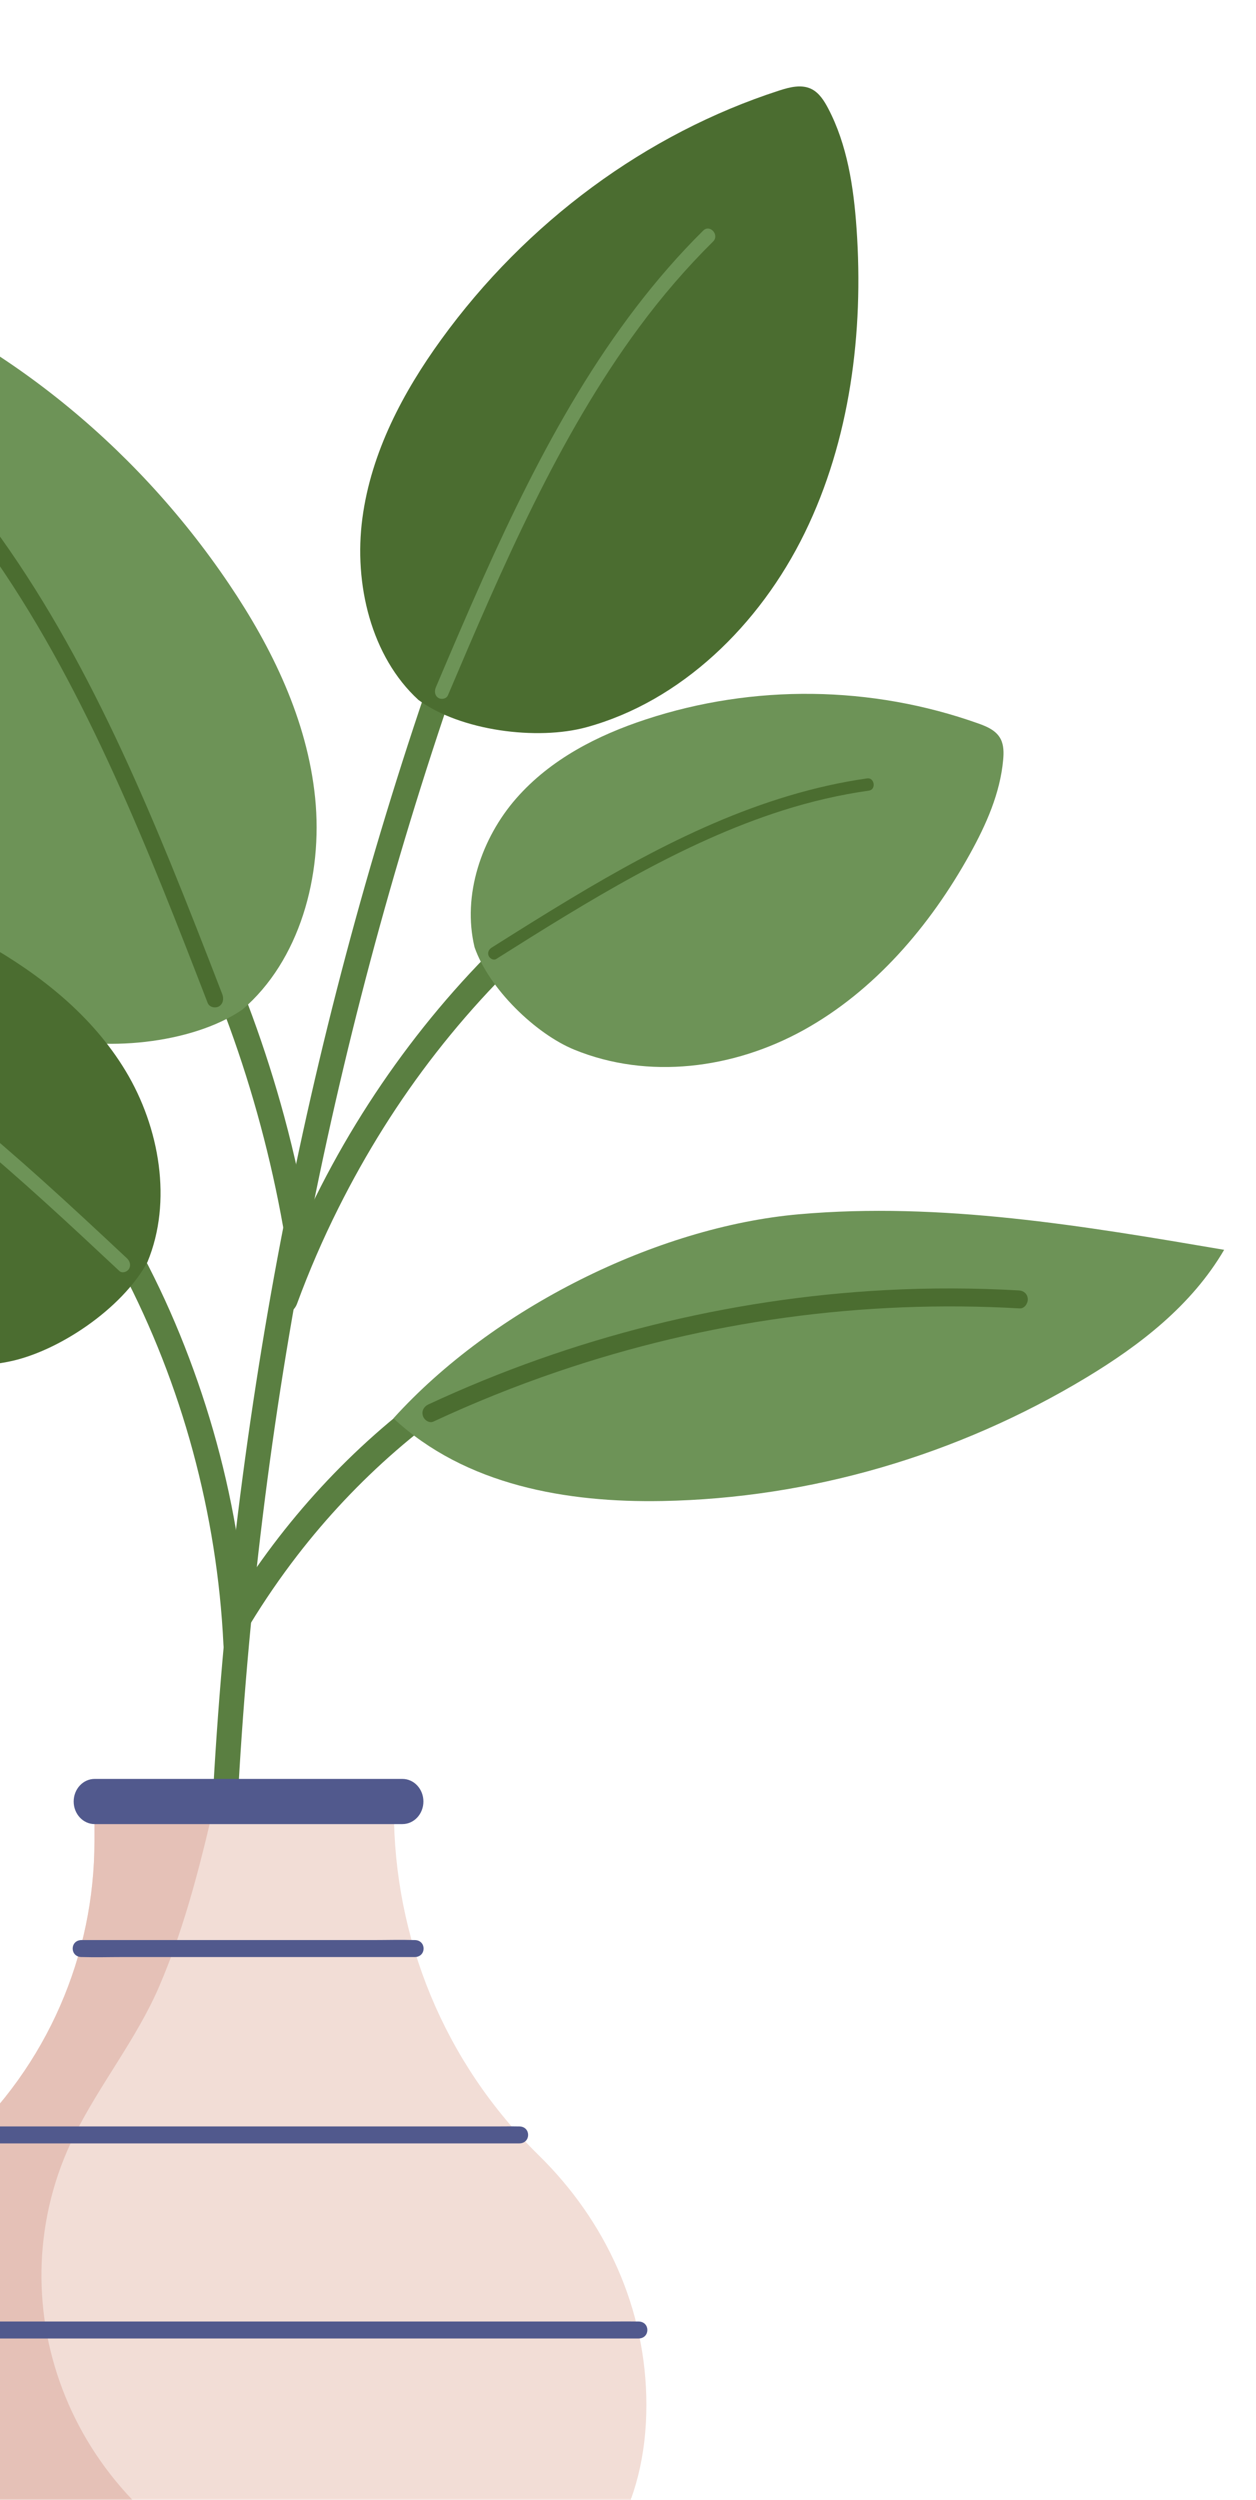<svg width="189" height="376" viewBox="0 0 189 376" fill="none" xmlns="http://www.w3.org/2000/svg">
<g filter="url(#filter0_d_5534_10432)">
<path opacity="0.06" d="M-60.263 388.503C-60.263 397.303 -21.787 404.438 25.678 404.438C73.143 404.438 111.619 397.303 111.619 388.503C111.619 379.701 73.143 372.568 25.678 372.568C-21.787 372.568 -60.263 379.703 -60.263 388.503Z" fill="#51598D"/>
<path d="M66.994 64.053C61.624 77.607 56.734 91.38 52.341 105.335C47.969 119.225 44.089 133.294 40.708 147.499C37.327 161.707 34.444 176.049 32.069 190.49C29.689 204.955 27.831 219.516 26.489 234.136C25.15 248.728 24.327 263.376 24.026 278.037C23.987 279.896 23.959 281.755 23.938 283.612C23.907 286.223 20.135 286.156 20.165 283.542C20.339 268.811 21.031 254.087 22.249 239.412C23.477 224.626 25.241 209.893 27.506 195.248C29.754 180.714 32.514 166.272 35.779 151.965C39.044 137.656 42.814 123.48 47.082 109.481C51.348 95.48 56.111 81.656 61.363 68.048C62.027 66.331 62.696 64.617 63.375 62.909C63.773 61.902 64.658 61.2 65.718 61.536C66.607 61.816 67.395 63.041 66.994 64.053Z" fill="#5A7F41"/>
<path d="M22.624 234.397C22.156 224.535 20.589 214.761 18.022 205.28C15.451 195.793 11.867 186.649 7.354 178.041C4.811 173.193 1.981 168.505 -1.139 164.065C-1.753 163.192 -1.888 162.023 -1.094 161.197C-0.428 160.507 0.956 160.368 1.574 161.245C7.341 169.45 12.229 178.314 16.073 187.734C19.913 197.145 22.779 207.005 24.512 217.113C25.494 222.842 26.123 228.646 26.398 234.464C26.45 235.559 25.449 236.476 24.48 236.457C23.399 236.439 22.675 235.494 22.624 234.397Z" fill="#5A7F41"/>
<path d="M31.94 173.486C30.222 163.193 27.623 153.076 24.184 143.295C20.773 133.59 16.494 124.23 11.487 115.363C8.673 110.381 5.628 105.548 2.342 100.913C1.724 100.042 1.595 98.868 2.387 98.044C3.055 97.352 4.433 97.218 5.055 98.093C11.08 106.592 16.395 115.641 20.867 125.184C25.336 134.715 28.999 144.702 31.774 154.951C33.336 160.716 34.608 166.566 35.594 172.474C35.775 173.55 35.276 174.659 34.238 174.944C33.308 175.201 32.121 174.569 31.94 173.486Z" fill="#5A7F41"/>
<path d="M73.664 125.478C66.715 131.379 60.332 138.037 54.639 145.33C48.997 152.555 44.065 160.436 39.909 168.742C37.582 173.391 35.508 178.178 33.703 183.086C33.329 184.105 32.401 184.788 31.36 184.459C30.45 184.172 29.707 182.964 30.084 181.94C33.415 172.879 37.582 164.184 42.56 156.042C47.532 147.909 53.282 140.304 59.68 133.421C63.265 129.564 67.061 125.939 71.043 122.561C71.842 121.883 72.953 121.767 73.711 122.61C74.364 123.339 74.467 124.797 73.664 125.478Z" fill="#5A7F41"/>
<path d="M66.063 192.908C53.691 199.807 42.638 209.435 33.74 220.959C31.197 224.254 28.831 227.703 26.645 231.285C26.085 232.202 24.741 232.252 23.994 231.616C23.137 230.884 23.126 229.685 23.686 228.766C31.615 215.774 42.029 204.504 54.042 195.866C57.451 193.417 60.994 191.181 64.633 189.153C65.537 188.648 66.732 189.315 67.094 190.264C67.51 191.357 66.969 192.403 66.063 192.908Z" fill="#5A7F41"/>
<path d="M25.461 138.866C34.068 131.516 37.608 118.76 36.422 107.013C35.235 95.266 29.921 84.418 23.469 74.852C9.016 53.424 -11.736 36.985 -35.055 28.488C-36.944 27.801 -39.058 27.171 -40.876 28.053C-42.185 28.69 -43.09 30.002 -43.839 31.322C-47.42 37.612 -48.804 45.053 -49.556 52.382C-51.447 70.822 -49.595 90.016 -42.099 106.726C-34.603 123.436 -21.076 137.412 -4.51 142.605C4.171 145.325 17.825 144.075 25.461 138.866Z" fill="#6D9357"/>
<path d="M20.248 137.848C15.775 126.272 11.272 114.699 6.143 103.439C1.057 92.273 -4.663 81.392 -11.547 71.382C-15.378 65.812 -19.596 60.547 -24.187 55.688C-25.344 54.464 -23.533 52.588 -22.378 53.808C-14.079 62.594 -7.087 72.706 -1.077 83.409C4.939 94.123 9.998 105.423 14.683 116.866C17.351 123.381 19.901 129.951 22.44 136.523C22.7 137.197 22.599 137.977 21.96 138.364C21.421 138.69 20.508 138.526 20.248 137.848Z" fill="#4B6D30"/>
<path d="M60.412 129.48C58.52 121.607 61.493 113.023 66.674 107.098C71.856 101.174 78.959 97.583 86.193 95.206C102.397 89.876 120.134 90.096 136.22 95.822C137.523 96.285 138.927 96.882 139.586 98.178C140.059 99.111 140.051 100.236 139.954 101.294C139.495 106.346 137.385 111.05 134.973 115.412C128.901 126.385 120.483 136.101 109.921 141.94C99.358 147.779 86.539 149.427 75.436 144.894C69.618 142.519 62.598 135.745 60.412 129.48Z" fill="#6D9357"/>
<path d="M63.671 131.245C70.591 126.881 77.528 122.529 84.688 118.63C91.787 114.764 99.124 111.335 106.766 108.905C111.017 107.553 115.367 106.541 119.762 105.918C120.869 105.761 120.597 103.922 119.493 104.08C111.547 105.207 103.805 107.645 96.376 110.847C88.941 114.051 81.804 118.003 74.817 122.2C70.839 124.589 66.905 127.062 62.975 129.541C62.572 129.796 62.327 130.268 62.529 130.768C62.699 131.185 63.264 131.5 63.671 131.245Z" fill="#4B6D30"/>
<path d="M51.959 92.275C44.864 85.774 42.211 74.852 43.533 64.932C44.855 55.012 49.657 45.985 55.385 38.079C68.217 20.371 86.254 7.087 106.248 0.619C107.867 0.096 109.676 -0.372 111.194 0.434C112.288 1.015 113.018 2.156 113.617 3.298C116.481 8.74 117.452 15.093 117.889 21.327C118.991 37.017 116.901 53.227 110.094 67.154C103.287 81.082 91.443 92.502 77.259 96.384C69.83 98.417 58.29 96.928 51.959 92.275Z" fill="#4B6D30"/>
<path d="M56.406 91.576C60.512 81.906 64.642 72.236 69.296 62.853C73.91 53.549 79.053 44.506 85.16 36.239C88.558 31.639 92.277 27.31 96.299 23.335C97.311 22.335 95.828 20.687 94.818 21.684C87.546 28.87 81.344 37.223 75.958 46.106C70.568 54.998 65.975 64.416 61.692 73.968C59.255 79.406 56.916 84.895 54.584 90.384C54.345 90.947 54.41 91.611 54.941 91.961C55.387 92.252 56.167 92.141 56.406 91.576Z" fill="#6D9357"/>
<path d="M11.191 176.821C14.959 167.732 13.019 156.583 7.924 148.119C2.829 139.655 -5.014 133.553 -13.246 128.885C-31.683 118.435 -53.019 114.338 -73.415 117.329C-75.067 117.572 -76.867 117.951 -77.903 119.359C-78.65 120.375 -78.851 121.741 -78.937 123.049C-79.346 129.291 -77.707 135.518 -75.638 141.405C-70.433 156.213 -62.173 170.077 -50.603 179.759C-39.033 189.441 -23.959 194.594 -9.77 191.828C-2.335 190.378 7.377 183.885 11.191 176.821Z" fill="#4B6D30"/>
<path d="M6.946 178.162C-0.533 171.164 -8.033 164.177 -15.888 157.686C-23.677 151.247 -31.834 145.284 -40.545 140.455C-45.392 137.769 -50.418 135.47 -55.577 133.634C-56.876 133.171 -56.202 131.007 -54.905 131.47C-45.579 134.792 -36.752 139.656 -28.443 145.365C-20.124 151.081 -12.309 157.632 -4.719 164.446C-0.397 168.323 3.854 172.291 8.1 176.266C8.535 176.674 8.742 177.308 8.404 177.864C8.122 178.327 7.383 178.572 6.946 178.162Z" fill="#6D9357"/>
<path d="M48.205 200.338C63.164 183.804 87.818 171.534 109.201 169.645C130.584 167.758 152.017 171.379 173.208 174.99C168.294 183.38 160.512 189.348 152.469 194.201C133.06 205.913 110.926 212.358 88.673 212.775C74.323 213.045 59.062 210.429 48.205 200.338Z" fill="#6D9357"/>
<path d="M53.443 198.255C64.305 193.199 75.586 189.205 87.118 186.332C98.662 183.457 110.443 181.674 122.278 181.049C128.964 180.695 135.663 180.716 142.35 181.1C143.028 181.139 143.629 181.612 143.661 182.394C143.689 183.07 143.14 183.843 142.46 183.804C130.689 183.126 118.867 183.593 107.174 185.195C95.546 186.788 84.056 189.518 72.88 193.324C66.544 195.481 60.315 197.988 54.216 200.827C53.592 201.118 52.827 200.602 52.633 199.956C52.405 199.204 52.817 198.546 53.443 198.255Z" fill="#4B6D30"/>
<path d="M3.21 263.96V256.371H48.274V259.244C48.274 278.42 55.757 297.153 70.079 311.194C80.122 321.04 86.266 334.236 86.266 348.745C86.266 379.223 59.167 391.032 25.741 391.032C-7.686 391.032 -34.784 379.22 -34.784 348.745C-34.784 333.512 -28.01 319.725 -17.062 309.743C-3.812 297.67 3.21 281.038 3.21 263.96Z" fill="#F2DDD6"/>
<path d="M-17.057 309.746C-3.812 297.67 3.213 281.041 3.213 263.963V256.374H21.704C19.438 266.287 17.022 276.339 12.955 285.787C9.567 293.661 3.984 300.546 0.17 308.239C-11.977 332.744 -1.068 363.099 26.028 374.859C42.501 382.011 63.934 380.654 79.339 371.53C69.214 385.298 49.017 391.035 25.741 391.035C-7.686 391.035 -34.784 379.223 -34.784 348.748C-34.782 333.512 -28.007 319.726 -17.057 309.746Z" fill="#E5C1B7"/>
<path d="M3.247 261.37H49.554C51.3 261.37 52.715 259.849 52.715 257.972C52.715 256.094 51.3 254.573 49.554 254.573H3.247C1.501 254.573 0.086 256.094 0.086 257.972C0.086 259.849 1.503 261.37 3.247 261.37Z" fill="#51598D"/>
<path d="M51.39 281.366C49.723 281.366 48.054 281.366 46.388 281.366C42.404 281.366 38.42 281.366 34.436 281.366C29.619 281.366 24.802 281.366 19.985 281.366C15.805 281.366 11.623 281.366 7.444 281.366C5.426 281.366 3.393 281.43 1.375 281.366C1.347 281.366 1.319 281.366 1.289 281.366C-0.513 281.366 -0.515 278.812 1.289 278.812C2.956 278.812 4.625 278.812 6.292 278.812C10.275 278.812 14.259 278.812 18.243 278.812C23.06 278.812 27.877 278.812 32.694 278.812C36.874 278.812 41.054 278.812 45.236 278.812C47.253 278.812 49.286 278.747 51.304 278.812C51.332 278.812 51.362 278.812 51.39 278.812C53.192 278.812 53.196 281.366 51.39 281.366Z" fill="#51598D"/>
<path d="M67.121 309.398C66.391 309.398 65.661 309.398 64.928 309.398C62.941 309.398 60.951 309.398 58.964 309.398C56.022 309.398 53.081 309.398 50.139 309.398C46.532 309.398 42.923 309.398 39.316 309.398C35.382 309.398 31.45 309.398 27.516 309.398C23.545 309.398 19.574 309.398 15.605 309.398C11.902 309.398 8.2 309.398 4.498 309.398C1.367 309.398 -1.762 309.398 -4.893 309.398C-7.145 309.398 -9.398 309.398 -11.65 309.398C-12.72 309.398 -13.795 309.421 -14.867 309.398C-14.912 309.398 -14.957 309.398 -15.003 309.398C-16.805 309.398 -16.807 306.844 -15.003 306.844C-14.273 306.844 -13.543 306.844 -12.811 306.844C-10.823 306.844 -8.833 306.844 -6.846 306.844C-3.904 306.844 -0.963 306.844 1.979 306.844C5.586 306.844 9.195 306.844 12.802 306.844C16.736 306.844 20.668 306.844 24.602 306.844C28.573 306.844 32.544 306.844 36.515 306.844C40.216 306.844 43.92 306.844 47.622 306.844C50.753 306.844 53.882 306.844 57.013 306.844C59.265 306.844 61.517 306.844 63.77 306.844C64.84 306.844 65.915 306.821 66.987 306.844C67.032 306.847 67.078 306.844 67.123 306.844C68.921 306.844 68.925 309.398 67.121 309.398Z" fill="#51598D"/>
<path d="M85.062 338.741C83.999 338.741 82.933 338.741 81.869 338.741C78.999 338.741 76.128 338.741 73.258 338.741C69 338.741 64.745 338.741 60.49 338.741C55.298 338.741 50.105 338.741 44.913 338.741C39.245 338.741 33.577 338.741 27.91 338.741C22.149 338.741 16.389 338.741 10.631 338.741C5.297 338.741 -0.037 338.741 -5.371 338.741C-9.895 338.741 -14.417 338.741 -18.941 338.741C-22.193 338.741 -25.447 338.741 -28.698 338.741C-30.236 338.741 -31.773 338.764 -33.311 338.741C-33.378 338.741 -33.444 338.741 -33.513 338.741C-35.316 338.741 -35.318 336.187 -33.513 336.187C-32.45 336.187 -31.384 336.187 -30.32 336.187C-27.449 336.187 -24.579 336.187 -21.709 336.187C-17.451 336.187 -13.196 336.187 -8.941 336.187C-3.749 336.187 1.445 336.187 6.636 336.187C12.304 336.187 17.972 336.187 23.64 336.187C29.4 336.187 35.158 336.187 40.918 336.187C46.252 336.187 51.586 336.187 56.92 336.187C61.444 336.187 65.966 336.187 70.491 336.187C73.742 336.187 76.996 336.187 80.247 336.187C81.785 336.187 83.323 336.164 84.86 336.187C84.927 336.189 84.993 336.187 85.062 336.187C86.865 336.187 86.867 338.741 85.062 338.741Z" fill="#51598D"/>
<path d="M81.031 370.306C80.043 370.306 79.055 370.306 78.064 370.306C75.385 370.306 72.709 370.306 70.03 370.306C66.072 370.306 62.114 370.306 58.158 370.306C53.33 370.306 48.505 370.306 43.677 370.306C38.39 370.306 33.102 370.306 27.815 370.306C22.46 370.306 17.102 370.306 11.747 370.306C6.77 370.306 1.794 370.306 -3.183 370.306C-7.388 370.306 -11.594 370.306 -15.8 370.306C-18.825 370.306 -21.85 370.306 -24.874 370.306C-26.308 370.306 -27.744 370.329 -29.178 370.306C-29.241 370.304 -29.303 370.306 -29.366 370.306C-31.168 370.306 -31.17 367.752 -29.366 367.752C-28.377 367.752 -27.389 367.752 -26.398 367.752C-23.72 367.752 -21.043 367.752 -18.364 367.752C-14.406 367.752 -10.448 367.752 -6.493 367.752C-1.665 367.752 3.161 367.752 7.989 367.752C13.275 367.752 18.564 367.752 23.851 367.752C29.206 367.752 34.564 367.752 39.919 367.752C44.896 367.752 49.872 367.752 54.846 367.752C59.052 367.752 63.258 367.752 67.463 367.752C70.489 367.752 73.514 367.752 76.537 367.752C77.972 367.752 79.408 367.729 80.842 367.752C80.904 367.752 80.967 367.752 81.029 367.752C82.834 367.752 82.836 370.306 81.031 370.306Z" fill="#51598D"/>
</g>
<defs>
<filter id="filter0_d_5534_10432" x="-79" y="0" width="267.208" height="421.438" filterUnits="userSpaceOnUse" color-interpolation-filters="sRGB">
<feFlood flood-opacity="0" result="BackgroundImageFix"/>
<feColorMatrix in="SourceAlpha" type="matrix" values="0 0 0 0 0 0 0 0 0 0 0 0 0 0 0 0 0 0 127 0" result="hardAlpha"/>
<feOffset dx="11" dy="13"/>
<feGaussianBlur stdDeviation="2"/>
<feComposite in2="hardAlpha" operator="out"/>
<feColorMatrix type="matrix" values="0 0 0 0 0 0 0 0 0 0 0 0 0 0 0 0 0 0 0.25 0"/>
<feBlend mode="normal" in2="BackgroundImageFix" result="effect1_dropShadow_5534_10432"/>
<feBlend mode="normal" in="SourceGraphic" in2="effect1_dropShadow_5534_10432" result="shape"/>
</filter>
</defs>
</svg>
